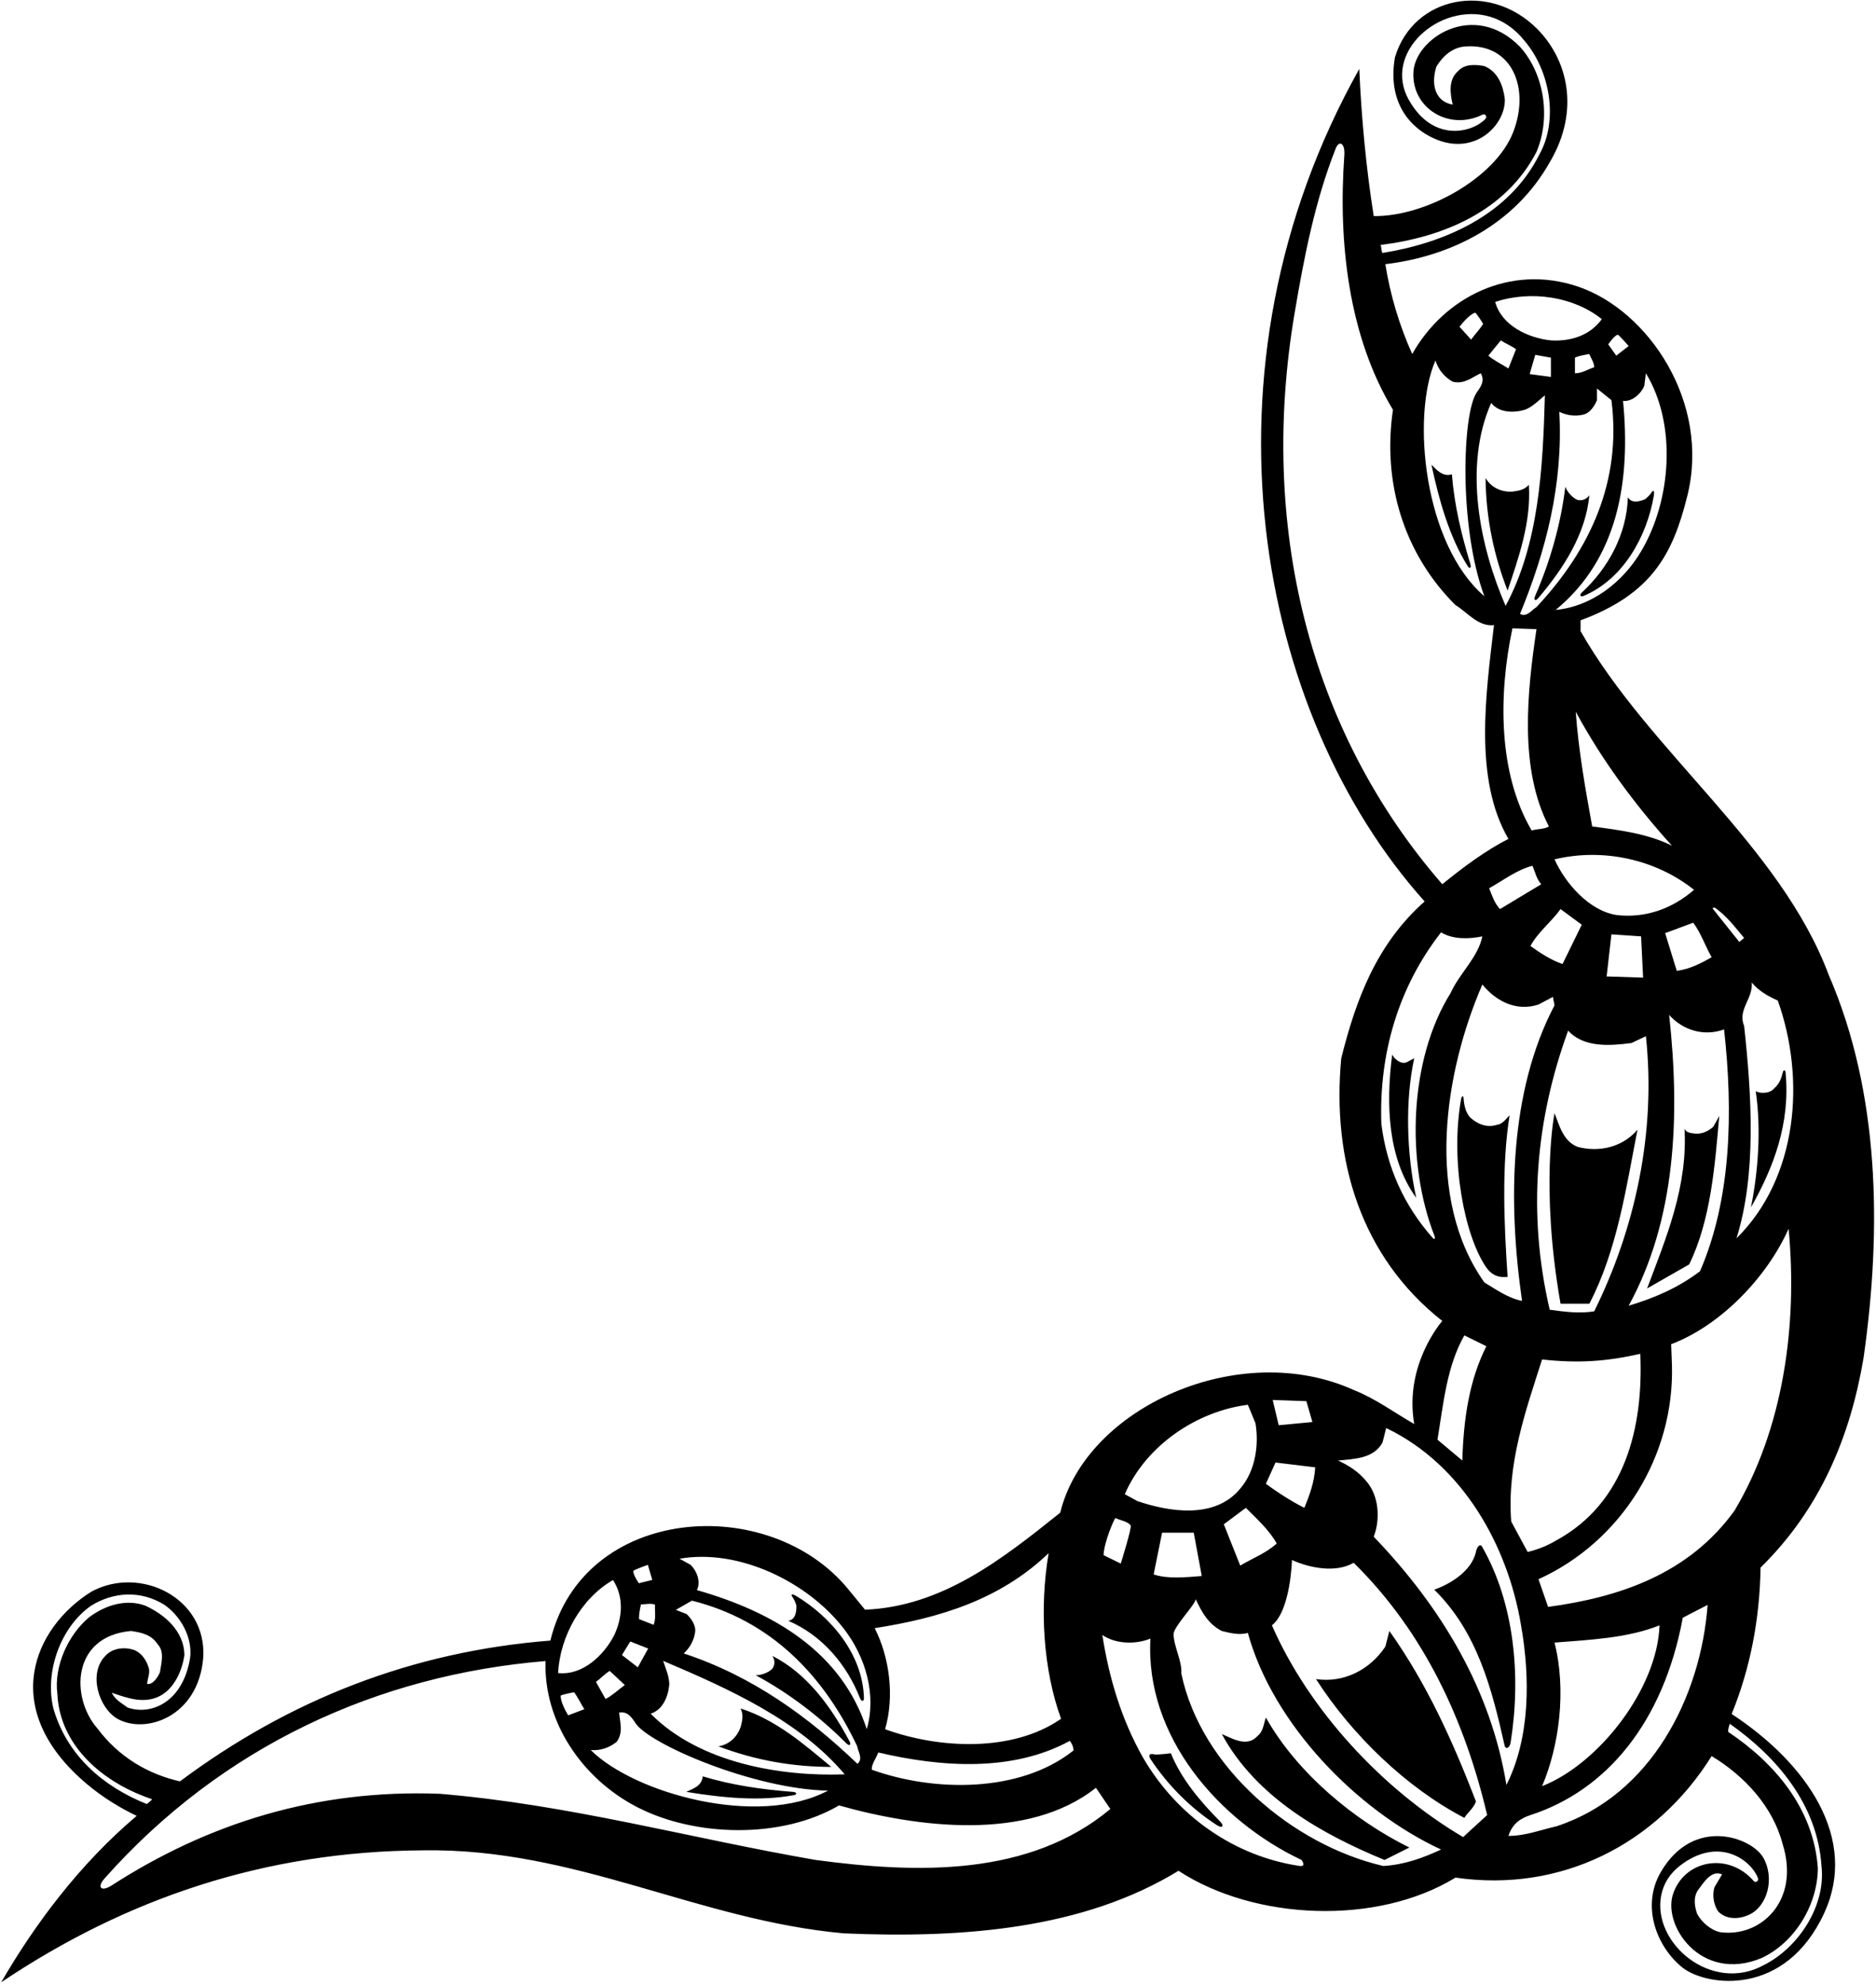 <?xml version="1.0" encoding="UTF-8"?>
<svg xmlns="http://www.w3.org/2000/svg" xmlns:xlink="http://www.w3.org/1999/xlink" width="468pt" height="495pt" viewBox="0 0 468 495" version="1.1">
<g id="surface1">
<path style=" stroke:none;fill-rule:nonzero;fill:rgb(0%,0%,0%);fill-opacity:1;" d="M 464.898 338.578 C 469.496 306.277 468.898 272.379 456.199 243.078 C 444.098 210.777 411.496 187.578 394.301 157.379 L 394.301 154.68 C 412.145 148.078 417.336 138.117 420.938 123.625 C 426.723 100.359 411.227 77.43 393.691 71.473 C 376.719 65.707 360.281 74.105 352.301 88.277 C 349.098 81.18 346.801 73.48 345.598 65.879 C 362.199 63.879 377.898 55.879 386.598 40.48 C 394.293 27.523 391.07 14.727 383.34 7.07 C 371.582 -4.574 352.641 -1.09 347.996 14.277 C 346.047 25.469 351.73 31.863 357.828 34.566 C 368.035 39.09 375.664 31.023 375.398 24.68 C 374.996 21.379 373.699 17.879 370.301 16.48 C 368.199 16.078 365.398 15.879 363.801 17.68 C 361.199 19.879 361.801 23.48 362.398 26.078 C 358.555 25.488 356.754 21.758 358.301 16.68 C 360.305 13.34 362.879 11.781 365.52 11.586 C 377.238 10.715 381.793 22.016 377.457 33.035 C 372.969 44.441 355.57 54.062 342.699 53.879 C 340.801 41.98 339.598 28.98 339.098 17.18 C 297.004 92.27 313.539 178.121 355.398 224.777 C 343.301 235.48 338.199 249.48 334.598 263.879 C 332.199 289.277 339.496 313.379 359.801 329.379 C 359.801 329.379 350.23 340.18 352.801 355.078 C 347.898 352.277 343.199 348.777 337.898 346.68 C 309.402 333.633 270.898 350.848 264.496 377.18 C 249.898 388.879 234.996 400.578 215.797 401.379 L 211.699 396.379 C 191.973 372.129 145.535 375.188 137.297 409.078 C 102.797 411.777 72.098 423.879 44.898 444.18 C 36.898 442.379 29.598 438.078 24.297 430.98 C 17.594 423.344 17.805 408.004 32.699 406.68 C 35.199 407.078 37.699 407.48 39.398 410.078 C 41.098 411.879 40.199 414.879 39.898 416.98 C 39.398 418.18 38.098 420.18 36.699 419.879 C 36.797 418.48 37.598 416.98 37 415.578 C 36.5 413.98 35.297 412.18 33.598 411.48 C 31.199 410.578 28 410.879 26.199 412.98 C 21.973 417.395 24.668 425.906 29.297 428.578 C 36.262 432.508 49.469 428.152 50.699 413.379 C 51.68 398.449 34.973 390.266 22.797 396.879 C 8.512 405.77 -0.633 426.113 21.742 444.906 C 25.625 448.168 29.984 450.832 34.098 452.781 C 19.898 464.781 8.699 479.781 0.297 494.281 C 31.297 473.48 66 461.578 105.598 461.379 C 143.699 460.781 173.996 478.781 210.496 482.078 C 240.398 483.379 270.301 480.98 293.996 466.48 C 312.996 478.879 343.496 480.18 363.098 468.18 C 389.301 471.98 413.199 459.98 426.996 437.879 C 435.301 442.879 442.301 450.578 444.699 459.781 C 449.164 473.965 439.223 483.195 429.098 481.781 C 426.801 481.281 424.598 479.379 423.398 477.281 C 422.699 475.281 422.398 473.078 423.598 471.281 C 424.996 469.48 426.898 466.18 429.598 467.379 L 427.699 470.578 C 427.098 472.578 427.496 474.879 428.598 476.578 C 430.52 478.613 433.629 478.684 436.348 477.434 C 440.91 475.332 442.812 468.34 439.875 463.191 C 437.023 458.195 422.527 452.742 414.328 466.773 C 409.312 475.352 413.336 485.555 419.801 490.68 C 425.734 495.254 445.371 498.148 455.117 476.945 C 463.578 458.527 450.957 439.844 431.996 427.379 C 436.598 416.078 438.996 403.879 439.199 390.879 C 454.098 376.277 461.598 358.18 464.898 338.578 Z M 443.496 249.48 C 450.496 269.078 448.496 293.68 433.199 308.777 C 438.199 292.777 436.996 273.277 435.098 255.777 C 433.398 251.777 437.398 248.98 436.996 244.98 C 438.699 247.078 441.199 248.48 443.496 249.48 Z M 427.699 226.277 C 430.598 228.18 432.898 231.277 435.098 233.879 L 433.898 234.879 L 427.199 226.48 Z M 388.996 102.68 C 390.801 103.578 392.996 103.879 394.996 103.379 C 396.699 102.98 397.801 101.18 398.398 99.777 L 398.398 96.879 L 401.996 99.777 C 404.598 119.98 396.699 137.078 383.301 151.379 C 381.996 152.18 380.898 153.98 379.199 153.078 C 385.598 137.48 389.996 120.879 388.996 102.68 Z M 392.898 93.078 L 392.898 89.18 C 393.996 88.68 395.301 88.48 396.496 88.277 C 396.898 89.379 397.699 90.379 397.699 91.578 C 396.098 92.078 394.699 93.078 392.898 93.078 Z M 386.898 93.98 L 381.598 93.277 L 382.996 88.48 C 384.301 88.68 385.598 88.98 386.898 89.18 Z M 385.398 98.578 C 384.898 116.879 383.898 135.68 375.598 151.078 C 369.199 136.379 364.996 116.277 371.996 100.48 C 373.996 102.98 377.598 102.98 380.398 102.18 C 382.301 101.48 383.801 99.879 385.398 98.578 Z M 377.301 156.68 L 383.301 156.879 C 380.996 172.48 378.898 191.68 386.398 206.078 C 385.301 206.777 383.496 206.68 382.098 207.078 C 373.699 192.777 373.801 173.18 377.301 156.68 Z M 406.996 260.078 L 410.598 258.379 C 413.199 282.578 407.801 306.578 397.699 326.98 C 393.996 327.578 390.199 327.078 386.598 326.578 C 380.996 302.48 383.098 279.18 391.199 256.98 C 395.098 261.277 401.598 260.777 406.996 260.078 Z M 400.801 243.48 L 401.996 232.98 L 409.398 233.48 L 409.898 243.777 Z M 389.801 240.379 C 386.898 239.379 384.301 237.68 381.801 235.879 C 383.598 232.48 387.199 229.68 389.301 226.68 L 394.598 230.578 Z M 382.301 215.879 C 382.996 217.48 383.301 219.18 384.496 220.48 L 374.199 226.68 C 372.801 225.18 372.199 223.277 371.496 221.48 C 375.098 219.48 378.398 216.879 382.301 215.879 Z M 383.801 250.48 L 387.398 248.578 L 387.801 250.68 C 376.598 271.98 376.098 299.379 379.699 324.379 C 376.199 323.68 373.301 321.578 370.301 319.777 C 355.398 298.777 360.301 267.379 369.801 245.48 C 373.199 249.68 378.301 252.277 383.801 250.48 Z M 384.699 338.98 C 393.801 339.98 400.699 339.48 409.199 337.578 C 409.996 355.777 405.496 374.777 388.098 384.18 C 385.898 385.48 383.598 386.379 381.098 386.98 L 376.996 379.379 C 375.898 364.98 380.598 351.777 384.699 338.98 Z M 406.301 325.578 C 417.996 304.277 419.199 278.578 416.398 253.078 C 419.898 256.98 425.199 258.48 430.098 256.68 C 432.398 277.379 431.898 298.98 424.098 316.98 C 418.699 321.078 412.699 323.68 406.301 325.578 Z M 418.301 242.078 L 415.398 232.68 L 422.398 230.078 C 424.301 232.578 425.398 235.879 426.996 238.68 C 424.398 240.18 421.496 241.68 418.301 242.078 Z M 403.398 228.18 C 396.496 227.18 390.496 220.277 387.801 214.277 C 399.898 211.379 413.098 214.277 422.598 221.879 C 417.301 226.48 410.699 228.98 403.398 228.18 Z M 417.098 210.879 C 411.098 207.879 404.098 206.98 397.199 206.078 C 395.496 196.68 393.801 187.277 393.098 177.48 C 399.496 189.277 407.598 200.379 417.098 210.879 Z M 410.199 96.18 L 410.598 93.078 C 418.398 105.879 416.898 124.879 409.398 137.48 C 404.801 145.277 396.898 151.277 388.098 152.078 C 403.801 139.18 406.801 119.578 404.898 99.98 C 407.199 100.18 409.398 98.18 410.199 96.18 Z M 403.586 83.484 C 403.855 83.469 406.301 86.277 406.301 86.277 L 403.199 88.68 L 401.203 85.867 C 401.203 85.867 402.781 83.535 403.586 83.484 Z M 399.598 79.578 C 396.699 83.578 391.996 85.18 386.898 84.879 C 381.199 84.277 374.598 81.18 372.996 75.277 C 381.801 72.379 392.496 73.879 399.598 79.578 Z M 374.398 84.879 C 375.598 85.68 376.996 86.18 378.199 87.078 L 376.301 91.879 C 374.598 90.777 372.801 89.98 371.301 88.68 Z M 367.98 77.961 C 368.184 77.891 370.027 80.703 369.988 80.766 C 369.184 82.098 367.953 83.344 366.996 84.68 L 364.098 81.48 C 364.844 80.508 366.566 78.453 367.98 77.961 Z M 358.098 89.879 C 358.801 92.18 360.301 93.98 362.398 95.18 C 365.301 95.879 367.199 94.078 369.398 93.078 C 370.445 94.848 369.516 96.309 368.438 97.801 C 364.781 102.855 363.879 131.391 370.301 148.68 C 355.242 135.754 352.008 103.902 358.098 89.879 Z M 383.301 37.879 C 386.898 29.379 385.301 18.48 379.199 11.68 C 367.637 -0.141 352.762 9.699 352.598 18.18 C 352.227 26.922 361.398 32.758 369.902 28.566 C 370.434 28.309 371.148 29.035 370.527 29.688 C 367.418 32.969 357.543 35.781 351.422 24.848 C 349.922 22.164 349.402 19.156 350.051 16.184 C 352.492 5.02 370.191 -2.676 380.398 10.277 C 386.598 17.578 388.898 29.879 383.996 38.578 C 376.398 53.68 360.301 60.578 344.898 63.078 C 344.496 62.48 344.699 61.68 344.398 61.078 C 359.801 59.18 375.598 52.777 383.301 37.879 Z M 322.996 77.879 C 325.367 63.828 328.098 49.988 333.188 37.098 C 334.109 34.758 335.574 35.797 335.371 38.645 C 333.77 60.691 336.516 84.023 347.496 102.18 C 344.801 120.48 350.301 138.18 363.098 150.879 C 366.199 152.777 368.699 156.277 372.699 155.879 C 370.699 172.879 367.598 194.277 376.301 209.18 C 370.598 212.078 365.098 216.18 359.801 220.48 C 326.301 181.98 313.996 130.68 322.996 77.879 Z M 357.883 308.234 C 358.113 308.824 357.836 309.156 357.469 308.742 C 350.164 300.516 345.93 290.938 344.598 280.18 C 343.996 262.578 348.898 246.078 359.496 232.48 C 362.398 234.277 366.496 234.18 369.801 233.48 C 368.699 238.777 364.098 242.68 361.898 247.578 C 351.527 264.152 350.645 289.738 357.883 308.234 Z M 365.301 332.98 L 370.801 335.68 C 366.496 344.18 365.098 353.98 364.801 364.18 L 358.598 358.98 C 360.098 349.98 360.898 340.777 365.301 332.98 Z M 325.898 349.379 C 326.398 351.078 326.898 352.879 327.398 354.578 L 318.996 355.379 L 317.496 349.078 Z M 318.199 364.68 L 328.098 365.879 C 327.898 369.578 326.699 372.777 325.398 375.98 C 322.398 374.48 318.898 372.277 315.801 369.98 Z M 318.496 384.879 C 315.699 387.379 312.398 388.578 309.398 390.379 L 305.301 380.078 L 310.801 375.98 C 313.496 378.68 316.699 381.578 318.496 384.879 Z M 311.301 350.277 L 313.199 354.879 C 314.098 360.277 313.199 366.777 309.398 371.18 C 303.098 378.879 291.598 376.98 283.699 374.277 L 280.598 372.578 C 285.898 360.379 298.598 351.879 311.301 350.277 Z M 299.801 392.98 C 295.898 393.277 291.301 393.777 287.801 392.578 L 289.898 382.18 L 297.801 382.18 Z M 278.281 378.535 C 279.48 379.102 281.484 379.406 282.07 380.402 C 282.379 380.926 279.598 389.879 279.598 389.879 L 275.301 387.777 C 275.398 384.578 278.055 378.43 278.281 378.535 Z M 261.598 387.277 C 259.301 400.879 260.199 416.18 264.699 428.578 C 252.598 436.98 234.301 436.078 220.797 431.18 C 223.199 422.98 221.898 413.18 218.199 405.98 C 234.199 403.48 249.398 398.98 261.598 387.277 Z M 219.098 436.98 C 234.898 440.68 252.598 441.879 266.898 434.078 C 267.398 434.777 267.801 435.578 267.801 436.48 C 254.496 447.078 233.098 446.879 217.496 441.281 C 217.297 440.078 218.598 438.379 219.098 436.98 Z M 210.414 406 C 215.996 413.129 218.695 422.676 216.227 431.16 C 209.953 411.832 192.801 401.883 173.859 396.492 C 174.887 394.426 173.828 391.648 172.258 390.172 L 169.52 388.668 C 184.281 386.082 201.422 394.414 210.414 406 Z M 172.613 399.121 C 192.371 404.078 205.402 417.676 213.82 435.371 C 214.094 436.875 215.367 438.555 213.906 439.812 C 201.723 428.156 187.875 417.996 170.566 412.281 C 172.062 410.934 173.145 408.996 173.41 406.953 C 173.66 405.223 172.387 403.543 171.301 402.473 L 168.602 401.414 Z M 165.438 414.137 C 182.289 421.285 199.426 429.082 210.73 442.43 C 194.711 443.023 174.465 439.59 162.312 427.305 C 165.367 426.355 166.684 423.004 166.961 420.105 C 167.004 418.082 166.062 416.098 165.438 414.137 Z M 153.871 434.305 C 155.582 431.859 154.602 429.434 154.473 427.023 C 156.5 426.691 157.52 428.094 158.516 429.641 C 161.891 434.891 188.121 446.152 206.562 446.488 C 189.031 455.785 158.199 447.164 147.367 436.371 C 149.766 436.562 151.988 435.82 153.871 434.305 Z M 148.664 419.371 C 149.848 418.547 150.824 417.426 152.102 416.641 L 155.875 420.16 C 154.23 421.34 152.828 422.723 151.07 423.645 Z M 163.055 405.145 L 159.426 403.723 C 159.359 402.516 159.648 401.23 159.902 400.043 C 161.07 400.07 162.297 399.691 163.41 400.129 C 163.293 401.801 163.711 403.469 163.055 405.145 Z M 158.023 391.691 C 158.105 391.434 161.617 390.188 161.617 390.188 L 162.719 393.949 L 159.371 394.781 C 159.371 394.781 157.777 392.461 158.023 391.691 Z M 157.234 409.305 L 161.699 411.059 L 159.113 415.738 L 155.156 412.684 C 155.816 411.543 156.57 410.445 157.234 409.305 Z M 152.934 393.977 C 155.598 398.141 155.371 403.098 153.23 407.734 C 150.59 412.824 145.293 417.836 139.219 417.172 C 139.73 407.918 145.035 398.508 152.934 393.977 Z M 145.777 426.188 L 141.738 427.719 C 141.105 426.672 139.824 424.316 139.883 422.82 C 139.891 422.605 143.184 421.918 143.227 421.977 C 144.172 423.211 144.879 424.812 145.777 426.188 Z M 13.309 425.984 C 11.137 416.984 15.008 405.824 22.668 400.418 C 28.32 396.895 35.051 396.508 40.941 400.113 C 45.035 402.883 48.156 408.387 47.402 413.547 C 45.535 424.652 37.512 427.762 31.848 425.781 C 30.371 424.691 28.664 423.812 27.887 422.078 C 29.855 422.766 31.922 423.488 33.969 423.773 C 42.898 425.012 45.543 416.203 46.008 412.637 C 45.898 406.77 41.195 402.633 36.23 400.363 C 31.516 398.645 26.395 400.172 22.281 403.223 C 17.086 407.523 13.395 415.426 14.312 422.355 C 14.848 434.062 23.707 442.582 33.816 447.035 C 35.184 447.633 36.547 448.164 37.91 448.637 C 38.047 448.684 36.691 449.859 36.578 449.816 C 25.707 445.48 16.688 437.688 13.309 425.984 Z M 203.496 463.781 C 172.199 458.379 142.098 449.98 109.699 447.281 C 79.008 446.105 51.902 454.629 27.863 470.129 C 25.273 471.797 24.074 470.652 26.078 468.395 C 55.398 435.387 94.262 417.645 136.098 414.18 C 135.598 429.379 145.199 443.48 158.898 450.578 C 173.398 458.078 194.996 458.578 209.297 450.18 C 228.797 455.68 256.398 459.281 273.398 445.781 L 276.996 451.078 C 256.699 467.98 228.797 467.18 203.496 463.781 Z M 324.219 465.273 C 308.109 462.891 293.672 452.977 285.098 438.18 C 279.801 428.777 276.699 418.578 274.996 407.68 C 278.301 409.98 283.398 410.078 286.996 408.578 C 285.598 432.98 304.098 454.078 324.699 463.781 C 324.699 463.781 325.961 465.531 324.219 465.273 Z M 345.098 465.281 C 322.598 460.078 299.598 440.781 294.699 417.277 C 294.949 414.277 292.816 410.578 292.77 407.488 C 292.738 405.637 297.996 400.379 298.301 398.777 C 299.699 401.777 301.398 404.98 304.801 406.68 C 306.801 407.18 309.098 407.777 311.301 407.18 C 317.496 429.68 338.199 451.281 359.496 461.18 C 354.996 463.281 350.301 464.98 345.098 465.281 Z M 364.996 458.078 C 344.699 446.078 326.496 426.277 317.301 405.277 C 321.996 401.578 322.301 388.98 322.301 388.98 C 326.699 390.98 333.199 392.277 337.699 389.68 C 355.398 407.078 365.496 429.277 370.996 452.578 Z M 342.699 383.18 C 344.398 378.777 343.996 372.879 340.801 369.277 C 338.801 366.879 336.398 365.379 333.801 364.18 C 337.996 363.777 342.699 363.68 344.898 359.68 L 345.801 356.078 C 364.996 365.277 376.098 385.48 379.398 404.98 C 381.801 418.379 381.699 433.379 375.801 445.078 C 371.996 421.68 359.898 401.078 342.699 383.18 Z M 388.301 455.379 C 384.301 456.281 380.598 457.781 376.301 457.781 C 377.316 454.637 379.43 453.355 381.859 452.566 C 400.656 446.453 414.93 429.629 419.801 403.379 L 425.996 400.18 C 424.301 423.078 411.898 447.68 388.301 455.379 Z M 387.801 409.578 C 396.598 408.879 405.996 408.48 413.996 405.277 C 413.453 421.094 398.844 439.828 384.699 445.379 C 388.996 435.277 390.801 421.379 387.801 409.578 Z M 454.41 465.379 C 455.508 475.305 448.566 485.719 440 490 C 426.988 497.117 412.145 484.531 414.402 472.664 C 414.969 469.676 416.629 467.113 419.062 465.234 C 428.98 457.578 436.961 464.035 438.535 468.273 C 438.848 469.117 437.902 469.508 437.52 469.062 C 431.34 461.871 420.613 463.645 417.527 471.828 C 414.352 479.695 424.172 494.578 439.445 488.242 C 447.723 484.379 453.473 474.98 453.492 465.75 C 452.391 450.863 442.75 439.656 431.184 431.879 C 430.922 431.707 431.473 429.785 431.551 429.84 C 443.312 438.137 453.438 450.012 454.41 465.379 Z M 386.199 400.68 L 383.801 393.777 C 404.496 384.379 417.699 363.078 417.098 340.48 L 416.898 335.18 C 429.301 330.48 440.801 318.48 446.199 306.379 C 448.496 330.68 444.801 356.379 432.699 376.68 C 421.301 392.48 403.996 398.277 386.199 400.68 Z M 366.812 140.652 C 367.102 141.598 366.625 141.941 366.125 141.145 C 361.535 133.797 358.992 124.719 357.098 115.879 C 358.398 117.078 359.801 118.98 362.199 118.277 C 362.816 126.059 364.609 133.449 366.812 140.652 Z M 377.301 122.578 C 378.801 122.379 380.301 122.18 381.398 120.879 C 381.996 130.18 378.898 138.879 376.098 147.277 C 372.699 138.578 370.699 129.277 370.598 119.18 C 371.898 121.48 374.496 122.777 377.301 122.578 Z M 406.098 123.98 C 406.996 125.578 408.996 125.078 410.398 124.48 C 411.059 123.949 411.605 123.383 412.023 122.766 C 412.555 121.984 412.762 122.496 412.562 123.68 C 410.848 133.648 405.062 144.371 395.035 148.605 C 394.246 148.938 393.965 148.344 394.621 147.738 C 401.172 141.695 405.824 133.25 406.098 123.98 Z M 382.949 148.629 C 386.586 140.32 389.34 130.93 390.496 121.379 C 390.996 122.68 392.301 124.18 393.598 124.68 C 394.801 124.879 395.801 124.48 396.496 123.48 C 395.594 132.973 390.273 141.488 383.719 149.168 C 383.023 149.98 382.512 149.629 382.949 148.629 Z M 353.301 298.68 C 346.199 288.879 345.699 275.48 347.301 262.98 C 347.898 264.078 349.496 265.48 350.898 264.879 L 352.801 263.879 C 350.496 274.48 350.898 287.68 353.301 298.68 Z M 436.801 301.078 C 438.598 292.18 439.398 281.578 437.996 272.078 C 438.996 272.68 441.496 272.777 442.598 271.379 C 443.91 270.273 444.41 268.836 444.762 267.359 C 444.918 266.699 445.375 266.746 445.441 267.426 C 446.656 280.059 442.492 291.02 436.801 301.078 Z M 366.699 278.578 C 368.496 280.277 370.898 281.277 373.398 280.48 C 374.801 280.379 375.801 278.879 376.598 278.078 C 374.598 290.578 375.199 305.078 376.098 318.379 C 373.488 318.695 371.883 317.637 370.746 315.988 C 365.34 308.121 361.746 289.629 364.484 274.129 C 364.637 273.27 365.051 273.062 365.105 273.797 C 365.238 275.555 365.57 277.238 366.699 278.578 Z M 408.496 281.68 C 405.598 296.578 403.398 311.777 396.496 325.078 L 389.301 325.078 C 384.148 295.68 387.801 277.578 387.801 277.578 C 388.996 280.48 389.898 284.578 393.598 285.98 C 398.898 287.379 404.801 286.078 408.496 281.68 Z M 428.898 278.277 C 427.801 290.68 426.801 304.18 421.398 315.277 L 410.898 321.277 C 415.496 308.98 421.199 295.777 420.199 280.98 C 420.098 282.078 421.301 282.48 422.199 282.578 C 424.301 282.98 425.996 282.18 427.398 280.98 Z M 369.766 385.73 C 377.723 399.668 379.527 417.797 376.848 434.504 C 376.629 435.875 375.602 436.348 375.348 435.23 C 372.168 421.113 368.547 406.941 357.801 396.379 C 361.801 394.98 367.098 391.777 368.199 386.98 C 368.227 386.477 369.027 384.445 369.766 385.73 Z M 345.598 410.578 L 346.598 406.68 C 355.996 419.879 362.496 434.379 368.199 449.18 C 367.699 450.781 366.199 451.879 365.301 453.281 C 350.898 445.781 337.301 432.68 328.301 418.68 C 334.996 419.68 341.598 416.578 345.598 410.578 Z M 351.598 460.68 L 345.398 463.781 C 330.098 457.48 313.398 448.281 304.801 432.379 C 307.398 433.48 311.098 435.777 313.699 432.879 C 315.199 431.68 315.199 429.879 315.801 428.277 C 323.699 442.281 337.996 453.98 351.598 460.68 Z M 304.309 454.105 C 305.492 455.297 305.008 456.02 303.605 455.117 C 297.109 450.949 291.316 445.137 287.035 438.645 C 286.352 437.605 286.812 437.156 287.996 437.457 C 288.605 437.609 292.098 437.18 292.098 437.18 C 294.605 443.41 299.277 449.051 304.309 454.105 Z M 171.207 446.797 C 172.797 446.027 175.078 445.418 175.305 442.93 C 182.77 445.191 190.305 446.223 197.816 446.805 C 198.801 446.879 198.949 447.449 198.02 447.621 C 189.508 449.211 180.125 448.266 171.207 446.797 Z M 207.375 440.578 C 198.035 440.566 188.648 439.031 179.211 435.438 C 181.824 435.066 183.984 433.121 184.82 430.441 C 185.184 428.973 185.543 427.504 184.734 426.004 C 193.609 428.844 200.578 434.906 207.375 440.578 Z M 198.676 400.32 C 198.426 399.512 198.098 398.797 197.676 398.18 C 197.145 397.402 197.695 397.395 198.723 398.016 C 207.379 403.254 215.246 412.551 215.527 423.434 C 215.551 424.289 214.891 424.336 214.566 423.504 C 211.336 415.195 205.172 407.781 196.641 404.141 C 198.461 403.887 198.723 401.844 198.676 400.32 Z M 192.727 416.035 C 193.352 414.988 193.344 413.91 192.672 412.895 C 201.18 417.207 207.16 425.266 211.918 434.176 C 212.422 435.117 211.902 435.465 211.133 434.695 C 204.727 428.277 196.992 422.281 188.523 417.715 C 189.914 417.723 191.789 417.062 192.727 416.035 "/>
</g>
</svg>
